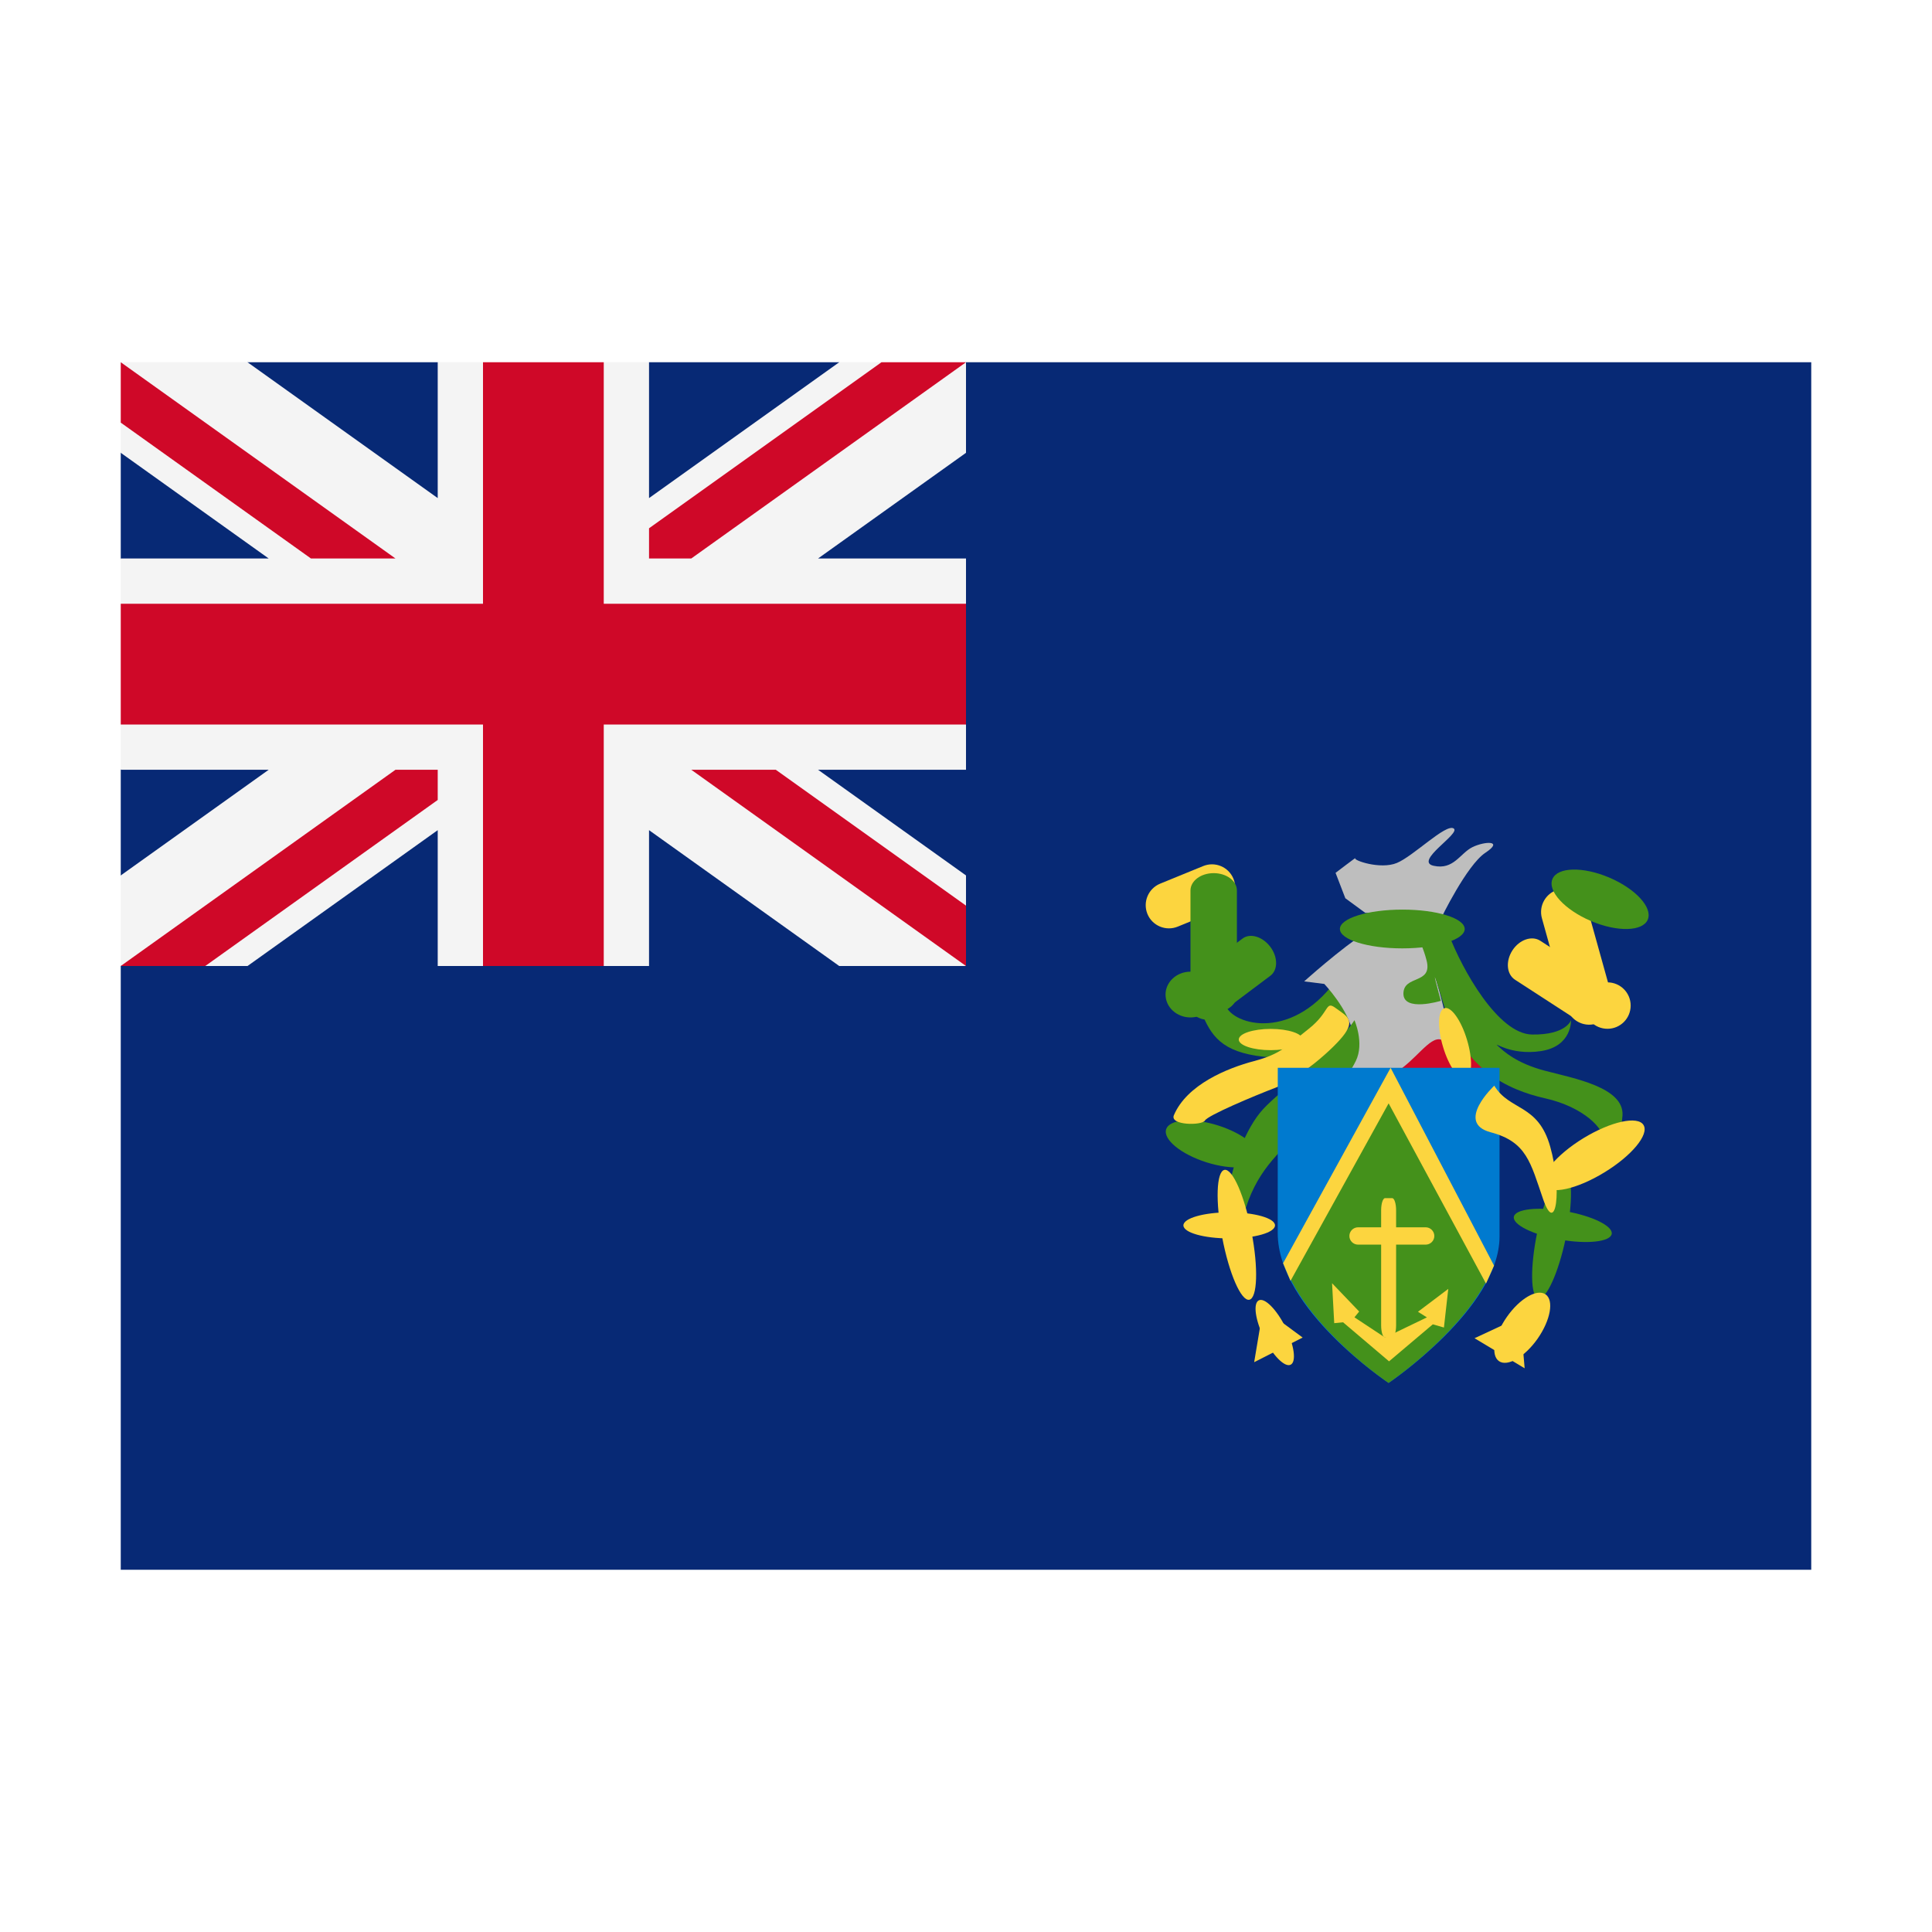 <svg width="32" height="32" viewBox="0 0 32 32" xmlns="http://www.w3.org/2000/svg">
  <polygon fill="#072975" points="16,6 30,6 30,26 2,26 2,16" />
  <polygon fill="#072975" points="4.1,6 7.25,6 9,7 10.75,6 13.9,6 16,7.5 16,9.25 15,11 16,12.75 16,14.5 13.9,16 10.75,16 9,15 7.25,16 4.1,16 2,14.5 2,12.75 3,11 2,9.25 2,7.5" />
  <polygon fill="#F4F4F4" points="16,6 15.3,6.25 14.6,6 13.9,6 10.75,8.25 10.75,6 10,6 9,6.5 8,6 7.25,6 7.25,8.25 4.1,6 2,6 2.25,6.5 2,7 2,7.5 4.45,9.25 2,9.25 2,10 2.5,11 2,12 2,12.75 4.45,12.75 2,14.5 2,16 2.7,15.75 3.4,16 4.1,16 7.25,13.75 7.25,16 8,16 9,15.5 10,16 10.75,16 10.75,13.75 13.9,16 16,16 15.75,15.5 16,15 16,14.5 13.55,12.75 16,12.75 16,12 15.5,11 16,10 16,9.25 13.55,9.25 16,7.5" />
  <path fill="#CF0828" d="M7.25,12.75h-0.7L2,16h1.4l3.85-2.75V12.75z M11.45,12.75L16,16v-1l-3.15-2.25H11.45z M10.75,9.25h0.7L16,6h-1.4l-3.85,2.75V9.25z M5.15,9.25L2,7V6l4.55,3.25H5.15z M16,12h-6v4H8v-4H2v-2h6V6h2v4h6V12z" />
  <path d="M20.29,16.593C20.29,16.917 21.265,17.298 22.048,16.342C22.833,15.387 22.605,16.687 22.283,16.888C21.962,17.09 21.618,17.576 20.924,17.502C20.231,17.426 20.054,17.152 19.894,16.752C19.734,16.352 20.29,16.593 20.29,16.593Z" fill="#44911b" />
  <path d="M24.69,17.656C24.69,18.033 24.258,18.339 23.726,18.339C23.195,18.339 22.763,18.034 22.763,17.656C22.763,17.278 23.195,16.972 23.726,16.972C24.258,16.973 24.69,17.278 24.69,17.656Z" fill="#CF0828" />
  <path d="M20.43,14.555C20.51,14.752 20.416,14.976 20.219,15.057L19.507,15.348C19.31,15.428 19.085,15.334 19.005,15.138C18.925,14.941 19.019,14.717 19.216,14.636L19.928,14.345C20.125,14.264 20.349,14.358 20.43,14.555ZM26.562,16.722C26.447,16.9 26.24,16.971 26.101,16.881L25.093,16.227C24.954,16.137 24.935,15.92 25.05,15.742C25.165,15.563 25.372,15.492 25.512,15.582L26.52,16.235C26.658,16.326 26.678,16.543 26.562,16.722Z" fill="#fcd53f" />
  <path d="M26.693,16.485C26.75,16.689 26.631,16.902 26.426,16.958C26.221,17.015 26.009,16.896 25.952,16.692L25.539,15.209C25.482,15.005 25.602,14.792 25.806,14.735C26.012,14.678 26.223,14.798 26.28,15.002L26.693,16.485Z" fill="#fcd53f" />
  <path d="M27.009,16.655C27.009,16.868 26.837,17.04 26.625,17.04C26.412,17.04 26.24,16.868 26.24,16.655C26.24,16.443 26.412,16.271 26.625,16.271C26.837,16.271 27.009,16.443 27.009,16.655Z" fill="#fcd53f" />
  <path d="M20.487,16.481C20.487,16.64 20.315,16.769 20.102,16.769C19.89,16.769 19.718,16.641 19.718,16.481L19.718,14.75C19.718,14.59 19.89,14.462 20.102,14.462C20.315,14.462 20.487,14.59 20.487,14.75L20.487,16.481Z" fill="#44911b" />
  <path d="M21.04,15.682C21.168,15.852 21.168,16.066 21.042,16.161L20.131,16.845C20.005,16.939 19.799,16.878 19.672,16.708C19.544,16.537 19.543,16.323 19.669,16.228L20.581,15.545C20.706,15.451 20.912,15.512 21.04,15.682Z" fill="#44911b" />
  <path d="M20.129,16.473C20.129,16.682 19.945,16.852 19.718,16.852C19.49,16.852 19.305,16.682 19.305,16.473C19.305,16.264 19.49,16.094 19.718,16.094C19.945,16.094 20.129,16.264 20.129,16.473ZM27.292,15.232C27.208,15.43 26.786,15.44 26.349,15.254C25.914,15.068 25.628,14.757 25.714,14.558C25.798,14.36 26.219,14.35 26.656,14.536C27.092,14.722 27.376,15.033 27.292,15.232Z" fill="#44911b" />
  <path d="M22.645,15.427C22.198,15.716 21.601,16.255 21.601,16.255L21.934,16.297C21.934,16.297 22.341,16.723 22.412,17.127C22.482,17.53 22.321,17.257 22.287,17.569C22.253,17.882 22.428,18.092 22.428,18.092C22.428,18.092 22.912,17.929 23.228,17.686C23.545,17.443 23.758,17.078 23.938,17.265C24.119,17.452 24.098,17.538 24.098,17.538L24.333,17.538C24.333,17.538 23.944,17.158 23.95,16.941C23.956,16.723 23.609,15.642 23.609,15.642L22.645,15.427ZM22.121,14.457C22.121,14.457 22.486,14.179 22.448,14.214C22.409,14.248 22.861,14.406 23.135,14.294C23.409,14.182 23.945,13.641 24.076,13.721C24.208,13.8 23.412,14.266 23.745,14.34C24.077,14.414 24.182,14.134 24.387,14.032C24.592,13.931 24.914,13.918 24.603,14.124C24.293,14.329 23.865,15.218 23.865,15.218L22.612,15.119L22.283,14.878L22.121,14.457Z" fill="#BEBEBE" />
  <path d="M24.26,15.387C24.26,15.564 23.797,15.708 23.226,15.708C22.656,15.708 22.193,15.564 22.193,15.387C22.193,15.21 22.655,15.066 23.226,15.066C23.798,15.065 24.26,15.209 24.26,15.387ZM20.845,19.189C20.792,19.358 20.407,19.385 19.984,19.252C19.562,19.118 19.262,18.874 19.315,18.705C19.369,18.536 19.755,18.508 20.178,18.642C20.599,18.776 20.898,19.022 20.845,19.189ZM26.695,20.438C26.672,20.568 26.291,20.611 25.843,20.532C25.395,20.454 25.051,20.284 25.074,20.154C25.096,20.024 25.478,19.982 25.925,20.061C26.373,20.138 26.718,20.308 26.695,20.438Z" fill="#44911b" />
  <path d="M25.935,20.501C25.814,21.083 25.609,21.532 25.479,21.505C25.349,21.478 25.342,20.985 25.463,20.403C25.584,19.822 25.788,19.372 25.918,19.399C26.048,19.426 26.055,19.92 25.935,20.501ZM24.002,15.49C24.212,16.04 24.808,17.128 25.377,17.135C25.945,17.143 26.021,16.897 26.021,16.897C26.021,16.897 26.042,17.329 25.525,17.409C25.008,17.489 24.714,17.234 24.808,17.322C24.903,17.41 25.112,17.61 25.594,17.736C26.075,17.862 26.898,18.011 26.874,18.472C26.849,18.932 26.528,19.111 26.56,18.908C26.592,18.705 26.23,18.335 25.594,18.192C24.958,18.049 24.238,17.702 23.923,16.672C23.608,15.64 23.865,16.577 23.865,16.577C23.865,16.577 23.242,16.767 23.245,16.456C23.249,16.145 23.728,16.308 23.63,15.913C23.532,15.518 23.298,15.248 23.53,15.332C23.763,15.416 24.002,15.49 24.002,15.49ZM22.434,16.898C22.122,17.378 21.215,18.053 20.922,18.37C20.63,18.687 20.418,19.286 20.356,19.684C20.294,20.082 20.413,20.694 20.635,20.006C20.856,19.318 21.248,19.052 21.645,18.608C22.042,18.164 22.311,17.87 22.456,17.574C22.602,17.278 22.434,16.898 22.434,16.898Z" fill="#44911b" />
  <path d="M24.298,17.222C24.396,17.545 24.386,17.832 24.276,17.865C24.166,17.898 23.998,17.665 23.902,17.342C23.804,17.02 23.815,16.732 23.925,16.698C24.034,16.665 24.202,16.9 24.298,17.222ZM21.576,17.218C21.576,17.315 21.339,17.394 21.047,17.394C20.755,17.394 20.518,17.315 20.518,17.218C20.518,17.12 20.755,17.042 21.047,17.042C21.339,17.042 21.576,17.12 21.576,17.218ZM20.729,20.406C20.844,21 20.827,21.502 20.692,21.528C20.558,21.553 20.357,21.094 20.244,20.499C20.129,19.905 20.146,19.402 20.281,19.377C20.415,19.351 20.616,19.812 20.729,20.406Z" fill="#fcd53f" />
  <path d="M21.118,20.296C21.118,20.416 20.778,20.512 20.36,20.512C19.941,20.512 19.601,20.416 19.601,20.296C19.601,20.177 19.941,20.08 20.36,20.08C20.778,20.08 21.118,20.177 21.118,20.296ZM21.292,21.983C21.436,22.277 21.476,22.555 21.377,22.604C21.279,22.652 21.082,22.453 20.935,22.159C20.791,21.865 20.752,21.586 20.85,21.538C20.948,21.489 21.145,21.689 21.292,21.983ZM25.469,22.171C25.256,22.475 24.969,22.643 24.828,22.545C24.685,22.445 24.745,22.118 24.958,21.813C25.171,21.508 25.458,21.34 25.6,21.439C25.741,21.538 25.682,21.865 25.469,22.171ZM27.222,18.634C27.318,18.79 27.028,19.142 26.573,19.419C26.119,19.697 25.674,19.795 25.578,19.638C25.482,19.482 25.772,19.13 26.226,18.852C26.681,18.575 27.126,18.477 27.222,18.634ZM19.443,18.472C19.659,17.963 20.33,17.691 20.774,17.574C21.217,17.457 21.316,17.324 21.675,17.042C22.033,16.759 21.947,16.568 22.122,16.696C22.296,16.824 22.442,16.883 22.274,17.122C22.105,17.36 21.518,17.865 21.136,18.012C20.755,18.158 20.006,18.474 19.958,18.559C19.91,18.645 19.371,18.642 19.443,18.472Z" fill="#fcd53f" />
  <path d="M21.164,17.686L24.837,17.686L24.837,20.48C24.837,21.67 23,22.906 23,22.906C23,22.906 21.163,21.693 21.163,20.422L21.164,17.686Z" fill="#007acf" />
  <path d="M24.605,21.245L23.022,18.108L21.315,21.054C21.745,22.066 22.999,22.906 22.999,22.906C22.999,22.906 24.118,22.146 24.605,21.245Z" fill="#44911b" />
  <path d="M21.252,20.923L21.375,21.215L23,18.275L24.613,21.26L24.746,20.962L23.033,17.686L21.252,20.923Z" fill="#fcd53f" />
  <path d="M24.75,17.982C25.006,18.404 25.475,18.278 25.676,18.991C25.878,19.704 25.771,20.476 25.56,19.865C25.349,19.255 25.288,18.912 24.69,18.754C24.093,18.596 24.75,17.982 24.75,17.982Z" fill="#fcd53f" />
  <path d="M20.922,21.672L20.773,22.562L21.576,22.154L20.922,21.672Z" fill="#fcd53f" />
  <path d="M25.18,21.813L24.423,22.165L25.253,22.663L25.18,21.813Z" fill="#fcd53f" />
  <path d="M23.757,20.472C23.757,20.551 23.692,20.615 23.614,20.615L22.494,20.615C22.415,20.615 22.35,20.551 22.35,20.472C22.35,20.392 22.415,20.328 22.494,20.328L23.614,20.328C23.692,20.328 23.757,20.393 23.757,20.472Z" fill="#fcd53f" />
  <path d="M23.124,21.952C23.124,22.063 23.095,22.154 23.059,22.154L22.941,22.154C22.905,22.154 22.876,22.064 22.876,21.952L22.876,20.047C22.876,19.936 22.905,19.845 22.941,19.845L23.059,19.845C23.095,19.845 23.124,19.935 23.124,20.047L23.124,21.952Z" fill="#fcd53f" />
  <path d="M22.063,21.254L22.512,21.723L22.434,21.819L22.941,22.154L23.634,21.82L23.486,21.727L23.988,21.348L23.916,21.988L23.732,21.935L23.007,22.548L22.245,21.901L22.099,21.916L22.063,21.254Z" fill="#fcd53f" />
</svg>
